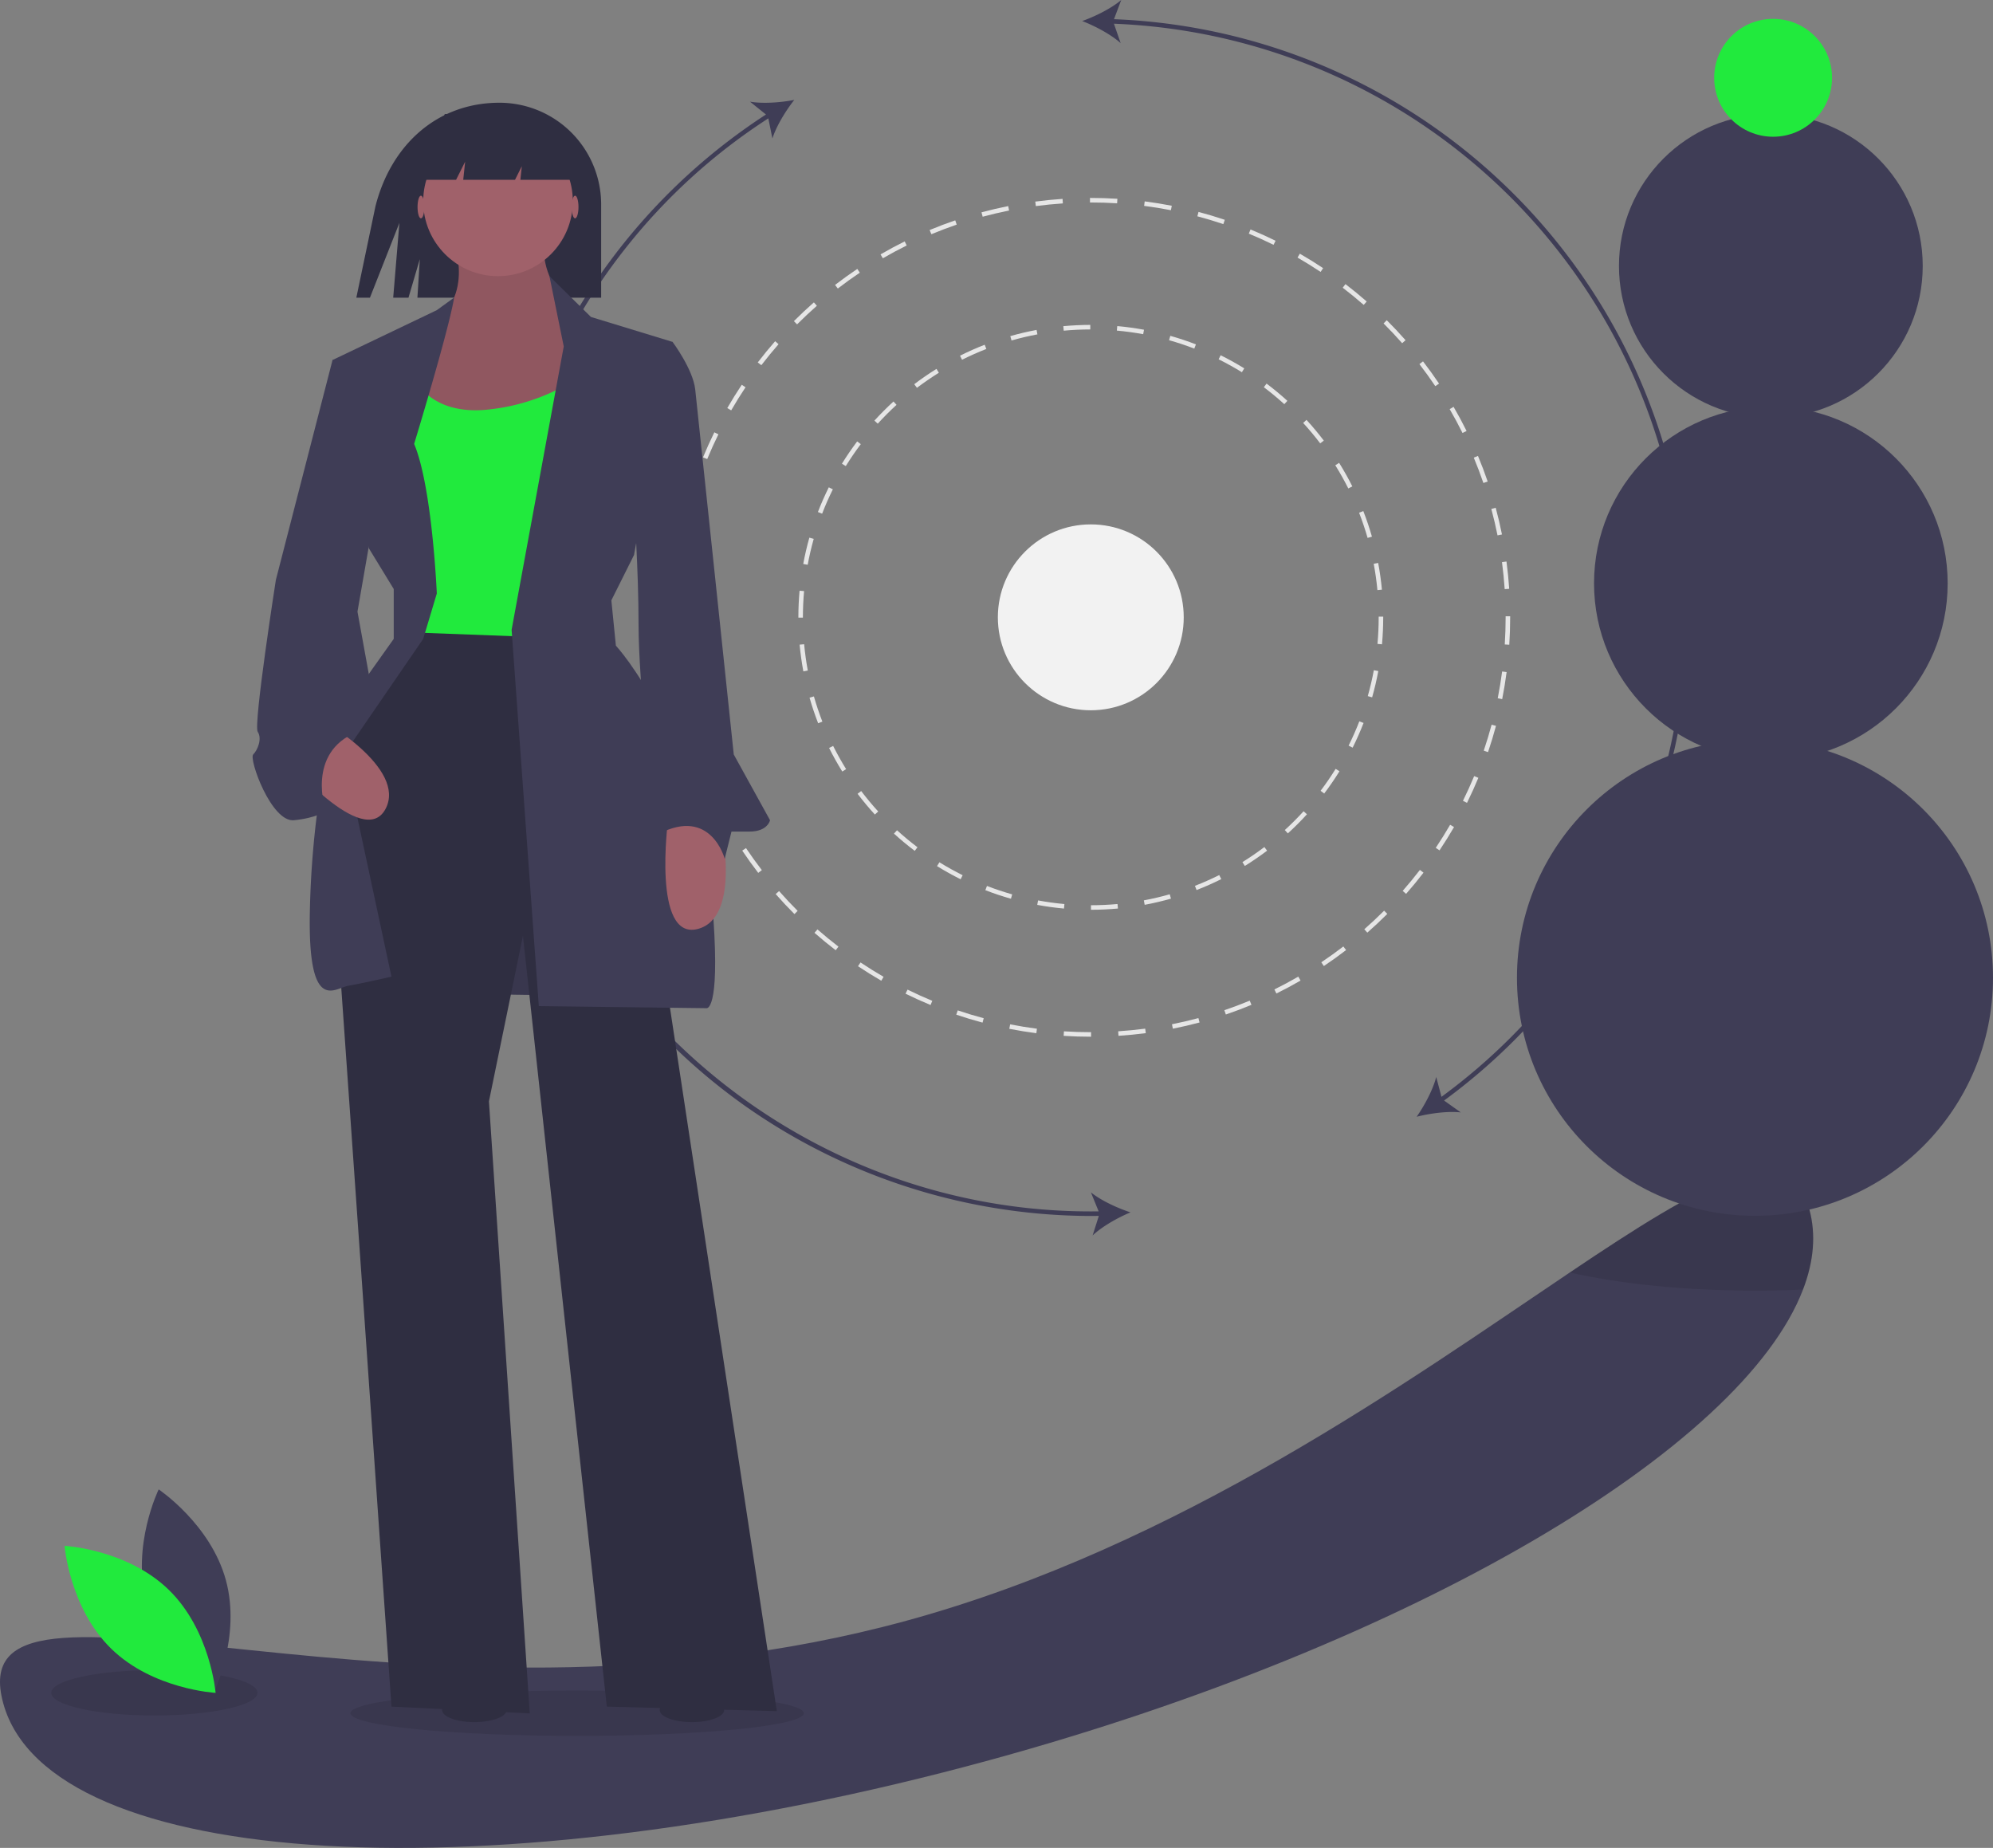 <svg xmlns="http://www.w3.org/2000/svg" data-name="Layer 1" width="879.195" height="815.147" viewBox="0 0 879.195 815.147" xmlns:xlink="http://www.w3.org/1999/xlink"><rect x="0" y="0" width="879.195" height="815.147" fill="#808080" stroke="none"/><title>gravitas</title><path d="M955.787,611.274c-26.89,70.21-171.93,156.48-358.93,207.61-220.01,60.17-414.78,48.92-435.03-25.13-20.25-74.04,178.49,23.76,398.51-36.41,120.14-32.86,221.77-106.02,292.59-153.61,58.87-39.58,96.45-61.49,105.64-27.87C961.607,586.974,960.537,598.874,955.787,611.274Z" transform="translate(-160.403 -42.426)" fill="#3f3d56"/><ellipse cx="254.597" cy="755.733" rx="100" ry="10" opacity="0.1"/><ellipse cx="68.097" cy="746.733" rx="45.5" ry="10" opacity="0.1"/><path d="M641.608,499.744c-4,0-8.024-.129-11.985-.381L629.75,497.367c3.924.25,7.909.377,11.848.377l.118-.001v2l-.094.001Zm12.206-.397-.131-1.996c3.967-.259,7.976-.651,11.914-1.166l.26,1.982C661.876,498.688,657.824,499.085,653.814,499.346ZM617.577,498.2c-3.988-.518-8.007-1.173-11.944-1.949l.387-1.963c3.895.769,7.87,1.417,11.815,1.928Zm60.222-1.998-.389-1.961c3.896-.773,7.819-1.687,11.658-2.714l.518,1.932C685.705,494.498,681.739,495.421,677.799,496.202Zm-83.956-2.681c-3.875-1.032-7.773-2.209-11.586-3.499l.641-1.895c3.771,1.275,7.627,2.44,11.46,3.461ZM701.167,489.944l-.643-1.895c3.751-1.274,7.513-2.692,11.182-4.216l.768,1.848C708.764,487.221,704.96,488.655,701.167,489.944Zm-130.258-4.186c-3.711-1.535-7.425-3.217-11.039-4.999l.885-1.793c3.574,1.762,7.248,3.426,10.918,4.944Zm152.571-5.076-.887-1.793c3.562-1.762,7.109-3.662,10.542-5.648l1.002,1.73C730.667,476.98,727.082,478.902,723.48,480.682Zm-174.293-5.636c-3.481-2.011-6.941-4.164-10.284-6.399l1.111-1.662c3.307,2.211,6.729,4.341,10.172,6.329Zm195.214-6.474-1.113-1.662c3.297-2.206,6.567-4.554,9.722-6.979l1.219,1.586C751.04,463.97,747.733,466.343,744.401,468.573ZM529.062,461.592c-3.186-2.445-6.335-5.029-9.359-7.68l1.318-1.504c2.992,2.622,6.107,5.178,9.259,7.598Zm234.517-7.755-1.32-1.503c2.986-2.622,5.926-5.375,8.737-8.186l1.414,1.414C769.568,448.403,766.598,451.186,763.579,453.836Zm-252.714-8.195c-2.844-2.84-5.63-5.81-8.281-8.826l1.502-1.32c2.623,2.984,5.378,5.922,8.192,8.731Zm269.823-8.912-1.504-1.319c2.623-2.989,5.182-6.102,7.604-9.254l1.586,1.219C785.925,430.56,783.339,433.707,780.688,436.729ZM494.896,427.47c-2.449-3.183-4.825-6.488-7.062-9.822l1.661-1.114c2.212,3.299,4.562,6.568,6.985,9.717Zm300.54-9.934-1.662-1.112c2.213-3.307,4.345-6.728,6.336-10.169l1.73,1.002C799.827,410.736,797.673,414.194,795.436,417.536ZM481.43,407.388c-2.015-3.477-3.939-7.061-5.718-10.654l1.792-.888c1.76,3.554,3.663,7.1,5.656,10.539Zm326.13-10.811-1.793-.886c1.761-3.564,3.427-7.236,4.952-10.915l1.848.766C811.024,389.262,809.34,392.974,807.56,396.577ZM470.706,385.731c-1.541-3.706-2.978-7.509-4.271-11.304l1.894-.645c1.278,3.753,2.7,7.515,4.224,11.181Zm346.132-11.533-1.895-.642c1.276-3.766,2.443-7.621,3.469-11.458l1.932.517C819.308,366.494,818.128,370.391,816.838,374.198ZM462.913,362.848c-1.042-3.88-1.968-7.845-2.752-11.785l1.962-.391c.775,3.897,1.691,7.819,2.722,11.657Zm360.167-12.023-1.963-.388c.771-3.897,1.423-7.872,1.937-11.813l1.982.259C824.518,342.867,823.858,346.885,823.08,350.825ZM458.189,339.123c-.523-3.973-.922-8.024-1.188-12.042l1.996-.132c.262,3.975.658,7.982,1.175,11.913Zm368.02-12.285-1.996-.129c.255-3.952.385-7.977.385-11.965l-.001-.475h2l.001.468C826.598,318.775,826.467,322.844,826.209,326.838Zm-367.612-11.855h-2l0-.245c0-3.94.125-7.929.374-11.848l1.996.126c-.245,3.877-.37,7.823-.37,11.728Zm365.585-12.678c-.266-3.967-.666-7.975-1.189-11.912l1.982-.264c.529,3.98.934,8.031,1.203,12.042ZM460.11,291.1l-1.983-.256c.514-3.984,1.167-8.003,1.94-11.945l1.963.386C461.265,283.183,460.619,287.158,460.11,291.1Zm360.915-12.514c-.78-3.895-1.701-7.815-2.737-11.653l1.932-.521c1.047,3.88,1.978,7.844,2.767,11.782ZM464.722,267.62l-1.933-.514c1.032-3.886,2.208-7.785,3.493-11.588l1.895.64C466.905,259.92,465.743,263.776,464.722,267.62Zm350.067-12.136c-1.284-3.756-2.71-7.516-4.238-11.175l1.846-.771c1.545,3.7,2.986,7.501,4.285,11.298ZM472.385,244.932l-1.849-.764c1.535-3.716,3.215-7.431,4.993-11.041l1.794.884C475.564,237.582,473.903,241.256,472.385,244.932Zm333.2-11.5c-1.76-3.545-3.667-7.088-5.669-10.532l1.729-1.005c2.024,3.48,3.952,7.063,5.731,10.647Zm-322.618-9.994-1.732-.999c2.007-3.48,4.158-6.941,6.392-10.288l1.663,1.11C487.08,216.572,484.953,219.996,482.967,223.438Zm310.6-10.679c-2.219-3.3-4.573-6.566-6.998-9.708l1.584-1.222c2.45,3.176,4.831,6.478,7.074,9.813Zm-297.304-9.238-1.587-1.217c2.445-3.19,5.027-6.341,7.674-9.364l1.505,1.317C501.237,197.249,498.683,200.366,496.264,203.521Zm282.688-9.704c-2.624-2.978-5.383-5.912-8.203-8.721l1.412-1.417c2.85,2.839,5.64,5.806,8.291,8.816Zm-266.92-8.309-1.416-1.412c2.838-2.845,5.806-5.633,8.821-8.286l1.321,1.501C517.775,179.937,514.839,182.695,512.032,185.509Zm249.963-8.583c-2.996-2.62-6.114-5.172-9.268-7.586l1.215-1.588c3.188,2.44,6.341,5.02,9.369,7.668Zm-231.999-7.225-1.221-1.584c3.181-2.451,6.484-4.829,9.818-7.068l1.115,1.66C536.411,164.924,533.143,167.276,529.997,169.7Zm212.986-7.328c-3.309-2.206-6.734-4.331-10.181-6.316l.998-1.733c3.484,2.007,6.947,4.156,10.292,6.386ZM549.854,156.367l-1.004-1.729c3.469-2.014,7.052-3.94,10.65-5.725l.889,1.792C556.831,152.469,553.287,154.374,549.854,156.367Zm172.371-5.948c-3.572-1.756-7.247-3.415-10.924-4.931l.762-1.849c3.718,1.532,7.434,3.209,11.045,4.985ZM571.27,145.745l-.77-1.846c3.706-1.543,7.508-2.983,11.301-4.278l.646,1.893C578.696,142.795,574.935,144.219,571.27,145.745Zm128.802-4.46c-3.766-1.269-7.623-2.429-11.464-3.447l.512-1.934c3.884,1.029,7.783,2.202,11.591,3.485Zm-106.174-3.263-.52-1.932c3.877-1.044,7.842-1.972,11.782-2.76l.393,1.961C601.655,136.072,597.734,136.99,593.898,138.023Zm83.043-2.868c-3.895-.762-7.87-1.405-11.816-1.912l.254-1.983c3.989.512,8.009,1.162,11.947,1.933Zm-59.579-1.82-.262-1.982c3.973-.525,8.023-.928,12.042-1.195l.133,1.996C625.301,132.417,621.292,132.815,617.362,133.335Zm35.846-1.228c-3.839-.24-7.745-.362-11.61-.362l-.356 0v-2l.353-0c3.911,0,7.859.123,11.739.366Z" transform="translate(-160.403 -42.426)" fill="#e6e6e6"/><path d="M641.672,443.744l-.002-2c3.907-.002,7.85-.184,11.717-.54l.184,1.991C649.643,443.557,645.639,443.742,641.672,443.744Zm-11.896-.534c-3.946-.358-7.917-.905-11.8-1.624l.363-1.967c3.823.708,7.731,1.246,11.618,1.598Zm35.593-1.651-.365-1.966c3.831-.714,7.672-1.616,11.416-2.681l.547,1.924C673.162,439.918,669.261,440.834,665.368,441.559ZM606.375,438.877c-3.806-1.078-7.607-2.348-11.299-3.776l.722-1.865c3.634,1.406,7.376,2.656,11.122,3.717Zm81.884-3.831-.723-1.864c3.626-1.407,7.233-3.004,10.723-4.746l.893,1.789C695.608,431.995,691.943,433.617,688.259,435.046Zm-104.084-4.756c-3.542-1.763-7.044-3.714-10.409-5.799l1.053-1.7c3.313,2.052,6.761,3.973,10.248,5.709Zm125.376-5.874-1.055-1.699c3.305-2.052,6.558-4.286,9.668-6.64l1.207,1.595C716.212,420.063,712.908,422.331,709.551,424.416ZM563.937,417.758c-3.155-2.381-6.239-4.941-9.168-7.608l1.347-1.479c2.883,2.625,5.92,5.146,9.026,7.491Zm164.592-7.704-1.348-1.478c2.876-2.624,5.666-5.415,8.292-8.296l1.479,1.348C734.284,404.554,731.45,407.388,728.529,410.054Zm-182.191-8.321c-2.672-2.924-5.236-6.004-7.623-9.154l1.595-1.208c2.349,3.102,4.874,6.134,7.505,9.014Zm198.229-9.267-1.596-1.206c2.352-3.111,4.584-6.365,6.636-9.673l1.699,1.054C749.223,386,746.955,389.305,744.566,392.465Zm-212.602-9.704c-2.089-3.36-4.046-6.857-5.816-10.396l1.789-.895c1.742,3.483,3.668,6.927,5.725,10.235Zm225.145-10.528-1.789-.893c1.737-3.482,3.333-7.092,4.741-10.729l1.865.723C760.495,365.029,758.875,368.696,757.109,372.234ZM521.323,361.476c-1.433-3.686-2.71-7.485-3.796-11.292l1.923-.549c1.069,3.748,2.327,7.488,3.737,11.116ZM765.71,350.038l-1.924-.546c1.062-3.749,1.962-7.59,2.673-11.417l1.967.365C767.703,342.328,766.79,346.231,765.71,350.038ZM514.796,338.589c-.725-3.881-1.278-7.85-1.644-11.797l1.991-.185c.36,3.886.905,7.793,1.619,11.614Zm255.26-11.948-1.992-.182c.354-3.867.533-7.809.533-11.714l-.001-.298h2l.001.288C770.598,318.711,770.416,322.714,770.057,326.641Zm-255.459-11.748h-2v-.148c0-3.915.178-7.867.528-11.748l1.992.18c-.345,3.821-.52,7.713-.52,11.568Zm253.44-12.159c-.366-3.889-.915-7.795-1.633-11.612l1.965-.369c.729,3.876,1.287,7.845,1.658,11.794ZM516.708,291.559l-1.967-.363c.717-3.89,1.626-7.792,2.702-11.602l1.925.544C518.31,283.887,517.415,287.73,516.708,291.559Zm246.997-11.848c-1.073-3.745-2.335-7.483-3.75-11.111l1.863-.727c1.438,3.685,2.72,7.482,3.809,11.287ZM523.08,269.014l-1.866-.721c1.425-3.689,3.041-7.358,4.804-10.904l1.791.891C526.073,261.77,524.482,265.382,523.08,269.014ZM755.189,257.886c-1.742-3.476-3.673-6.917-5.736-10.228l1.697-1.058c2.097,3.363,4.057,6.858,5.826,10.389ZM533.511,248.029l-1.701-1.052c2.081-3.364,4.345-6.672,6.729-9.833l1.597,1.204C537.789,241.46,535.56,244.718,533.511,248.029Zm209.286-10.028c-2.356-3.101-4.885-6.13-7.517-9.005l1.475-1.351c2.673,2.919,5.241,5.996,7.634,9.146Zm-195.175-8.684-1.479-1.346c2.663-2.927,5.493-5.765,8.412-8.436l1.35,1.476C553.03,223.641,550.243,226.435,547.622,229.317Zm179.347-8.599c-2.885-2.621-5.925-5.138-9.034-7.48l1.203-1.598c3.158,2.379,6.246,4.936,9.177,7.598Zm-162.055-7.218-1.209-1.594c3.153-2.392,6.454-4.665,9.812-6.755l1.057,1.698C571.268,208.908,568.018,211.146,564.914,213.501ZM708.249,206.62c-3.312-2.047-6.763-3.964-10.253-5.697l.889-1.791c3.547,1.76,7.051,3.708,10.415,5.787Zm-123.444-5.501-.896-1.788c3.538-1.771,7.2-3.398,10.886-4.833l.726,1.863C591.894,197.774,588.288,199.374,584.805,201.118ZM687.259,196.2c-3.637-1.401-7.38-2.647-11.127-3.704l.543-1.925c3.807,1.073,7.609,2.339,11.303,3.763Zm-80.624-3.583-.549-1.923c3.805-1.087,7.705-2.008,11.593-2.737l.369,1.966C614.221,190.641,610.381,191.547,606.635,192.617Zm58.076-2.775c-3.825-.703-7.734-1.236-11.619-1.584l.178-1.992c3.946.354,7.917.896,11.803,1.61Zm-35.05-1.544-.186-1.991c3.928-.366,7.931-.555,11.896-.562l.004,2C637.47,187.752,633.529,187.938,629.661,188.298Z" transform="translate(-160.403 -42.426)" fill="#e6e6e6"/><path d="M659.107,577.221c-5.759-1.88-12.944-5.192-17.46-8.823l3.415,8.381c-116.336,1.611-220.837-74.885-254.414-186.645C357.188,278.761,401.877,157.561,499.347,94.645l1.8,8.871c1.749-5.525,5.896-12.263,9.649-17.017-5.946,1.157-13.835,1.753-19.547.774l7.056,5.664A265.87,265.87,0,0,0,394.754,221.019a264.064,264.064,0,0,0,92.868,308.212,265.926,265.926,0,0,0,153.97,49.585c1.181,0,2.366-.022,3.551-.038l-2.737,8.626C646.618,583.424,653.516,579.551,659.107,577.221Z" transform="translate(-160.403 -42.426)" fill="#3f3d56"/><path d="M894.405,238.787A264.085,264.085,0,0,0,651.834,50.888l3.189-8.462c-4.418,3.75-11.513,7.252-17.22,9.281,5.651,2.183,12.649,5.872,16.967,9.738l-2.967-8.557A262.089,262.089,0,0,1,796.296,526.255l-2.319-8.756c-1.421,5.618-5.166,12.587-8.634,17.554,5.868-1.504,13.708-2.562,19.467-1.919l-7.372-5.237A264.125,264.125,0,0,0,894.405,238.787Z" transform="translate(-160.403 -42.426)" fill="#3f3d56"/><path d="M955.787,611.274c-6.89.31-13.97.47-21.19.47-31.22,0-59.76-3.02-81.67-8.01,58.87-39.58,96.45-61.49,105.64-27.87C961.607,586.974,960.537,598.874,955.787,611.274Z" transform="translate(-160.403 -42.426)" opacity="0.1"/><path d="M380.729,87.744H380.729c-27.718,0-47.896,18.82-54.699,45.69l-8.433,40.31h6l13-33-2.737,33h6.737l5-17-1.053,17h81.053V132.613A44.868,44.868,0,0,0,380.729,87.744Z" transform="translate(-160.403 -42.426)" fill="#2f2e41"/><polygon points="168.195 346.379 187.195 438.202 291.195 439.733 265.195 343.318 168.195 346.379" fill="#3f3d56"/><polygon points="168.195 346.379 187.195 438.202 291.195 439.733 265.195 343.318 168.195 346.379" opacity="0.1"/><path d="M344.097,317.244s-41,57-39,80,28,398,28,398l61,3-18-270,15-73,37,340,75,2-67-441-13-39Z" transform="translate(-160.403 -42.426)" fill="#2f2e41"/><path d="M358.097,143.244s13,24-4,40-25,59-25,59l96-7-8-54s-21-13-16-36Z" transform="translate(-160.403 -42.426)" fill="#a0616a"/><path d="M358.097,143.244s13,24-4,40-25,59-25,59l96-7-8-54s-21-13-16-36Z" transform="translate(-160.403 -42.426)" opacity="0.1"/><path d="M342.097,207.244s6,18,32,16a89.222,89.222,0,0,0,44-16v117l-80-3v-71Z" transform="translate(-160.403 -42.426)" fill="#21ea3d"/><path d="M360.74,173.702l-7.643,5.542-46,22,16,83,11,18v22l-27,38a412.429,412.429,0,0,0-10,82c-1,46,11,34,17,33s19-4,19-4l-21-98,35-51,6-20s-2-47-10-66C343.097,238.244,358.384,188.161,360.74,173.702Z" transform="translate(-160.403 -42.426)" fill="#3f3d56"/><path d="M402.785,164.244l18.312,18,36,11-17,94-10,20,2,20s37.473,40.191,43,120C478,489.159,472,487.159,472,487.159l-73.903-.915-12-166,23-125Z" transform="translate(-160.403 -42.426)" fill="#3f3d56"/><path d="M478.097,404.244s10,43-10,48-13-48-13-48Z" transform="translate(-160.403 -42.426)" fill="#a0616a"/><path d="M301.708,359.613s38.507,21.592,28.722,39.738-44.223-22.746-44.223-22.746Z" transform="translate(-160.403 -42.426)" fill="#a0616a"/><path d="M442.097,195.244l15-2s9,12,10,21,17,161,17,161l16,29s-1,5-9,5h-8l-3,12s-6-23-29-11l-9-3,6-11s-6-53-6-78-2-52-2-52Z" transform="translate(-160.403 -42.426)" fill="#3f3d56"/><ellipse cx="209.25" cy="754.325" rx="14.22" ry="5.332" fill="#2f2e41"/><ellipse cx="305.233" cy="754.325" rx="14.22" ry="5.332" fill="#2f2e41"/><path d="M318.097,200.244l-11,1-25,97s-10,64-8,67,0,8-2,10,8,30,18,29,14-4,14-4-9-26,14-35l6-20-6-33,8-46Z" transform="translate(-160.403 -42.426)" fill="#3f3d56"/><ellipse cx="253.695" cy="91.318" rx="1.5" ry="5" fill="#a0616a"/><ellipse cx="185.695" cy="91.318" rx="1.5" ry="5" fill="#a0616a"/><circle cx="219.695" cy="88.818" r="33" fill="#a0616a"/><polygon points="205.195 71.318 204.352 79.318 227.195 79.318 230.195 73.318 229.563 79.318 257.195 79.318 238.195 49.318 196.195 50.318 186.195 79.318 201.195 79.318 205.195 71.318" fill="#2f2e41"/><circle cx="774.195" cy="431.318" r="105" fill="#3f3d56"/><circle cx="781.195" cy="257.318" r="78" fill="#3f3d56"/><circle cx="781.195" cy="117.318" r="67" fill="#3f3d56"/><circle cx="782.195" cy="34.318" r="26" fill="#21ea3d"/><path d="M225.013,749.063c6.706,24.791,29.677,40.144,29.677,40.144s12.098-24.84,5.391-49.631-29.677-40.144-29.677-40.144S218.307,724.272,225.013,749.063Z" transform="translate(-160.403 -42.426)" fill="#3f3d56"/><path d="M234.868,743.735c18.402,17.914,20.65,45.452,20.65,45.452s-27.588-1.506-45.991-19.42-20.65-45.452-20.65-45.452S216.466,725.821,234.868,743.735Z" transform="translate(-160.403 -42.426)" fill="#21ea3d"/><circle cx="481.195" cy="272.318" r="41" fill="#f2f2f2"/></svg>
